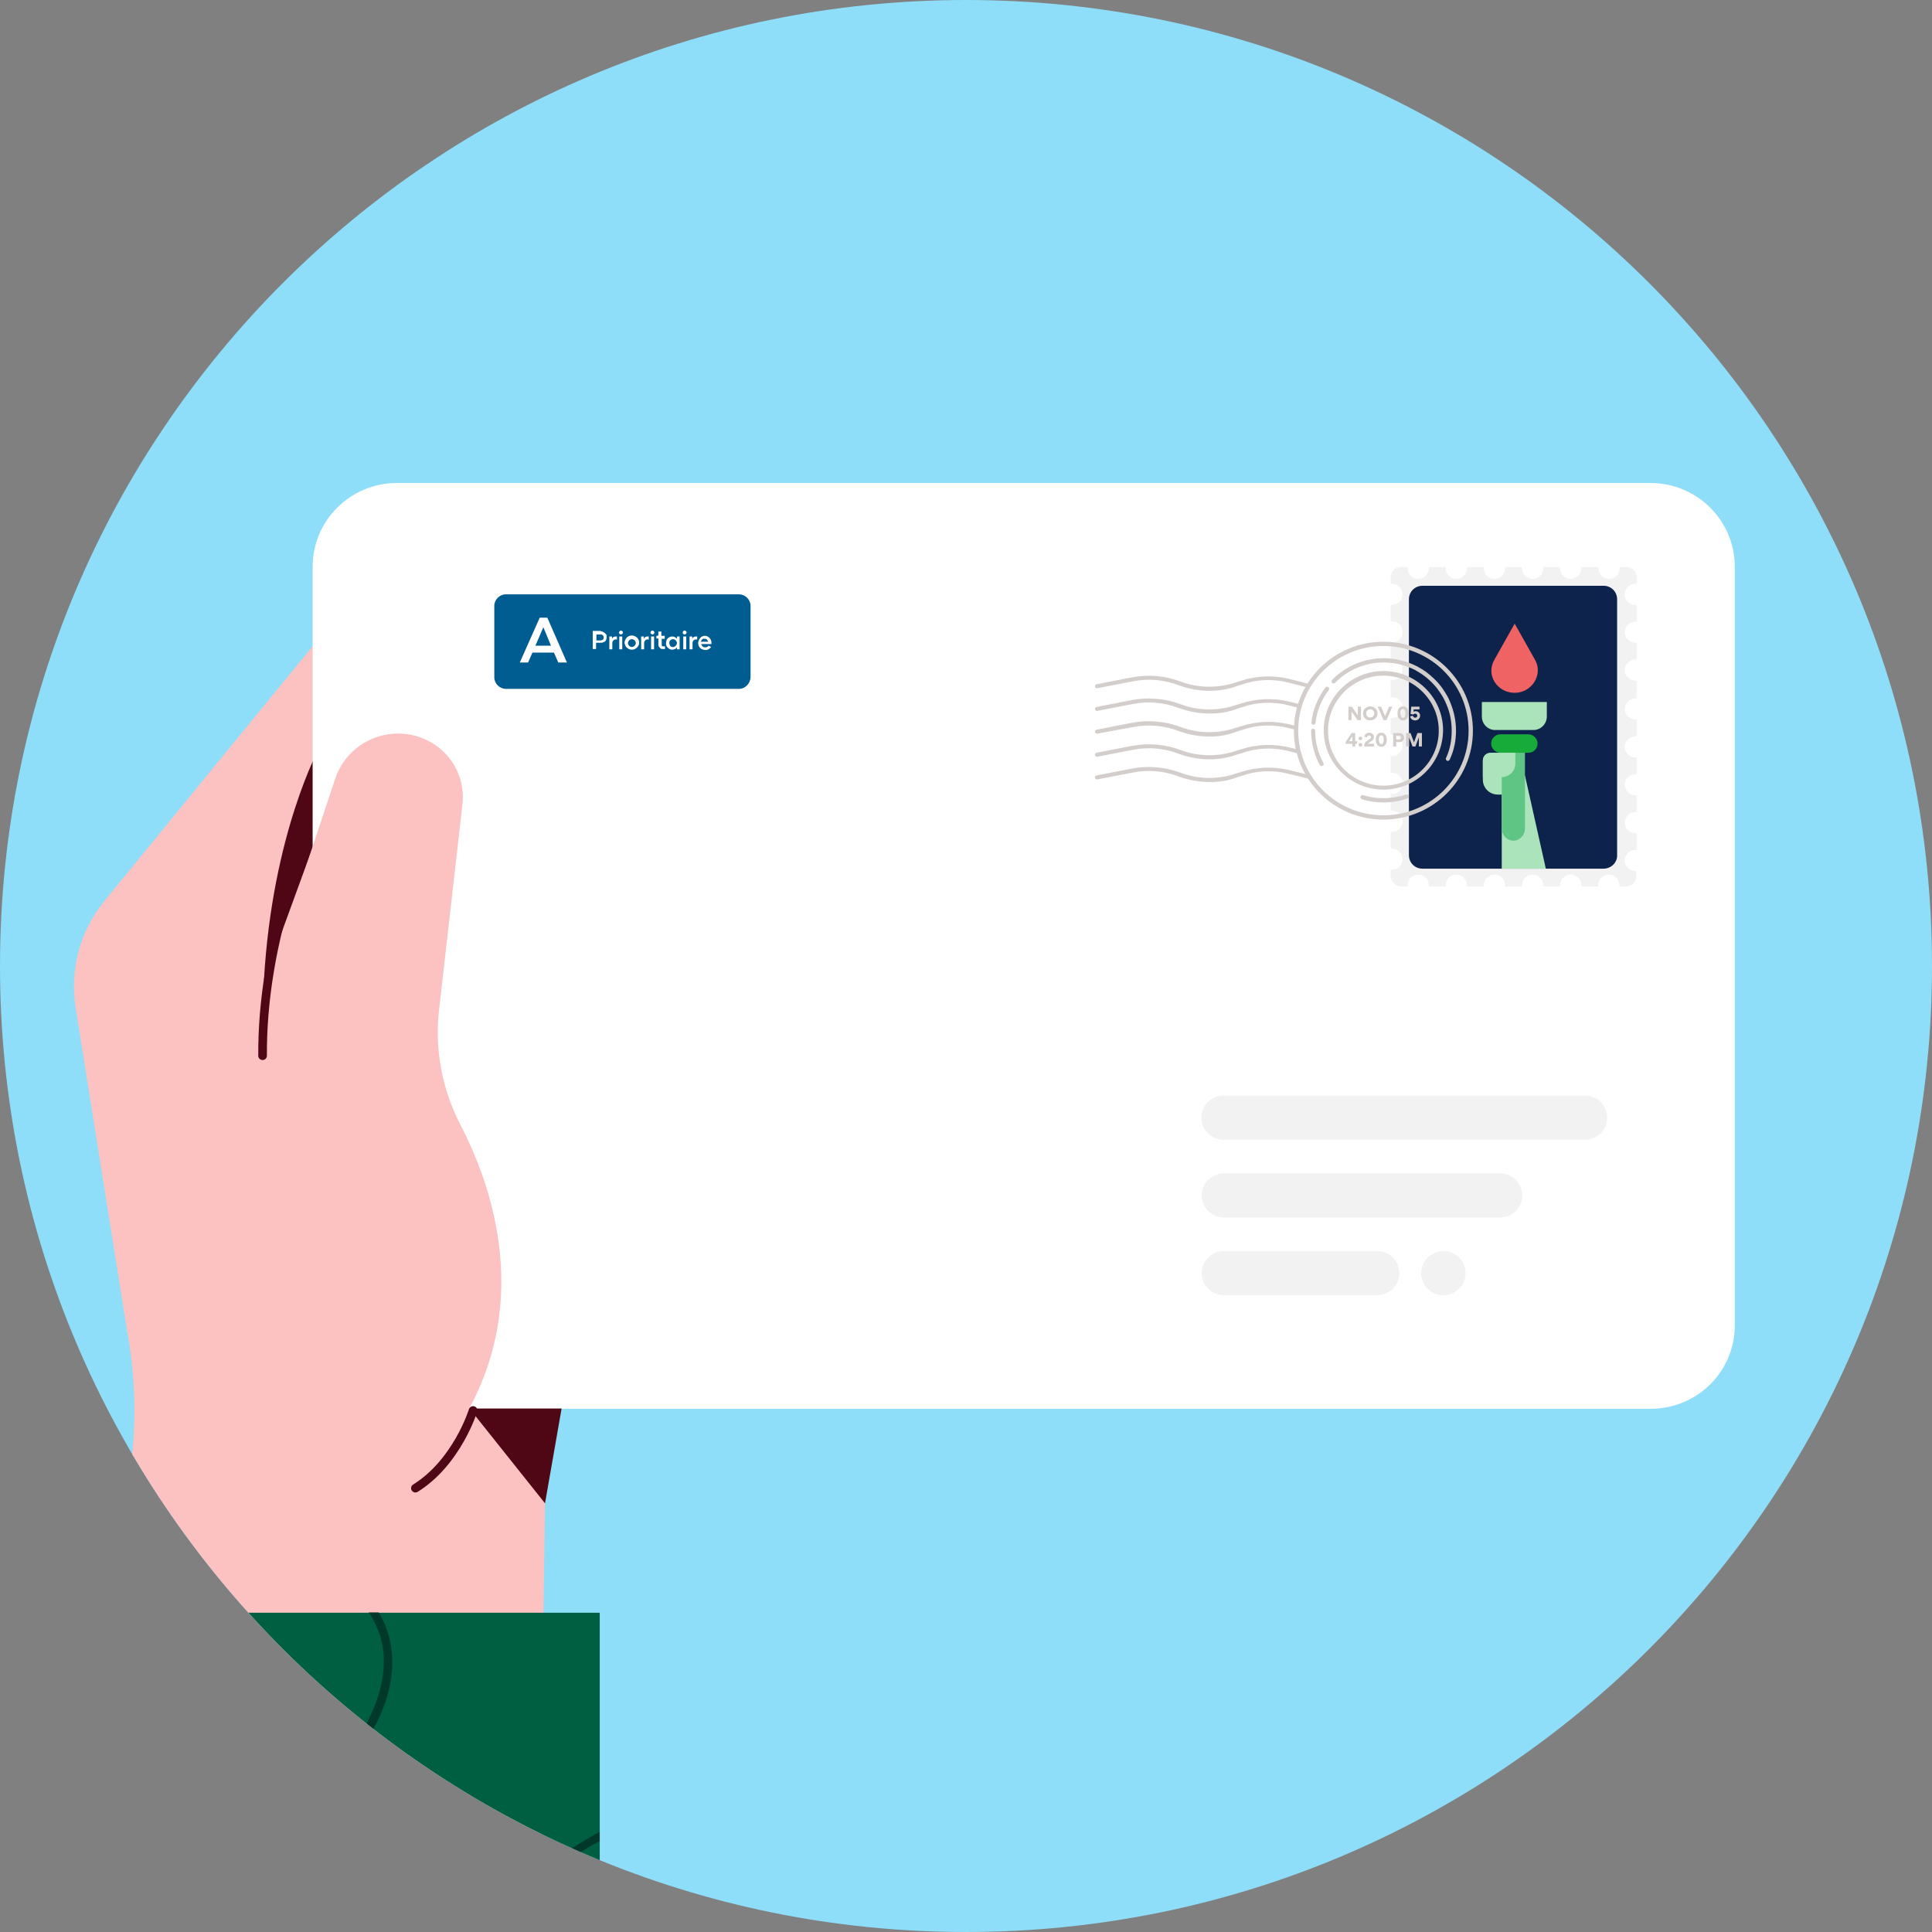 <svg width="120" height="120" viewBox="0 0 120 120" fill="none" xmlns="http://www.w3.org/2000/svg">
<rect x="0" y="0" width="120" height="120" fill="#808080" stroke="none"/>
<g clip-path="url(#clip0)">
<path d="M0 60C0 26.863 26.863 0 60 0V0C93.137 0 120 26.863 120 60V60C120 93.137 93.137 120 60 120V120C26.863 120 0 93.137 0 60V60Z" fill="#8EDDF9"/>
<path d="M2.575 121.298L7.867 92.679C8.505 89.324 8.505 85.867 7.867 82.512L4.696 62.587C4.326 60.214 4.964 57.821 6.488 55.959L24.504 33.907L36.014 64.776L34.017 81.653L33.461 121.298H2.575Z" fill="#FBC2C1"/>
<path d="M19.851 46.406C19.851 46.406 16.906 51.745 16.391 60.93L19.851 51.459V46.406Z" fill="#500715"/>
<path d="M102.521 87.504H24.648C21.765 87.504 19.418 85.172 19.418 82.308V35.196C19.418 32.332 21.765 30 24.648 30H102.521C105.404 30 107.751 32.332 107.751 35.196V82.288C107.772 85.172 105.425 87.504 102.521 87.504Z" fill="white"/>
<path d="M45.898 42.786H31.423C31.031 42.786 30.702 42.459 30.702 42.07V37.631C30.702 37.242 31.031 36.915 31.423 36.915H45.898C46.289 36.915 46.618 37.242 46.618 37.631V42.07C46.598 42.459 46.289 42.786 45.898 42.786Z" fill="#005D92"/>
<path d="M37.497 39.268C37.558 39.309 37.6 39.35 37.641 39.391C37.682 39.431 37.682 39.513 37.682 39.575C37.682 39.636 37.661 39.697 37.641 39.759C37.62 39.82 37.558 39.861 37.497 39.882C37.435 39.922 37.373 39.922 37.291 39.922H37.023V40.311H36.817V39.186H37.291C37.373 39.227 37.455 39.227 37.497 39.268ZM37.291 39.779C37.352 39.779 37.394 39.759 37.435 39.738C37.476 39.718 37.497 39.657 37.497 39.595C37.497 39.534 37.476 39.493 37.435 39.452C37.394 39.411 37.352 39.411 37.291 39.411H37.044V39.779H37.291Z" fill="white"/>
<path d="M38.321 39.533V39.717H38.238C38.176 39.717 38.135 39.738 38.094 39.779C38.053 39.82 38.032 39.881 38.032 39.942V40.331H37.847V39.533H38.012V39.676C38.032 39.636 38.053 39.595 38.094 39.574C38.135 39.554 38.176 39.533 38.238 39.533H38.321Z" fill="white"/>
<path d="M38.485 39.37C38.464 39.349 38.444 39.329 38.444 39.288C38.444 39.267 38.464 39.226 38.485 39.206C38.506 39.185 38.526 39.165 38.567 39.165C38.609 39.165 38.629 39.185 38.65 39.206C38.67 39.226 38.691 39.247 38.691 39.288C38.691 39.329 38.67 39.349 38.65 39.37C38.629 39.39 38.609 39.41 38.567 39.41C38.526 39.41 38.506 39.39 38.485 39.37ZM38.65 40.331H38.464V39.533H38.65V40.331Z" fill="white"/>
<path d="M39.02 40.29C38.959 40.249 38.897 40.208 38.856 40.126C38.815 40.044 38.794 39.983 38.794 39.922C38.794 39.84 38.815 39.779 38.856 39.697C38.897 39.635 38.938 39.574 39.02 39.533C39.082 39.492 39.165 39.472 39.247 39.472C39.329 39.472 39.391 39.492 39.473 39.533C39.535 39.574 39.597 39.615 39.638 39.697C39.679 39.758 39.7 39.84 39.7 39.922C39.7 40.004 39.679 40.065 39.638 40.126C39.597 40.188 39.556 40.249 39.473 40.29C39.412 40.331 39.329 40.351 39.247 40.351C39.165 40.351 39.082 40.331 39.02 40.29ZM39.37 40.147C39.412 40.126 39.432 40.085 39.453 40.065C39.473 40.044 39.494 39.983 39.494 39.942C39.494 39.901 39.473 39.86 39.453 39.819C39.432 39.779 39.412 39.758 39.37 39.738C39.329 39.717 39.288 39.697 39.247 39.697C39.206 39.697 39.165 39.717 39.123 39.738C39.082 39.758 39.062 39.799 39.041 39.819C39.02 39.86 39 39.901 39 39.942C39 39.983 39.02 40.024 39.041 40.065C39.062 40.106 39.082 40.126 39.123 40.147C39.165 40.167 39.206 40.188 39.247 40.188C39.288 40.188 39.329 40.167 39.37 40.147Z" fill="white"/>
<path d="M40.297 39.533V39.717H40.215C40.153 39.717 40.112 39.738 40.071 39.779C40.029 39.82 40.009 39.881 40.009 39.942V40.331H39.824V39.533H39.988V39.676C40.009 39.636 40.029 39.595 40.071 39.574C40.112 39.554 40.153 39.533 40.215 39.533H40.297Z" fill="white"/>
<path d="M40.441 39.37C40.421 39.349 40.4 39.329 40.4 39.288C40.4 39.267 40.421 39.226 40.441 39.206C40.462 39.185 40.483 39.165 40.524 39.165C40.565 39.165 40.586 39.185 40.606 39.206C40.627 39.226 40.647 39.247 40.647 39.288C40.647 39.329 40.627 39.349 40.606 39.37C40.586 39.39 40.565 39.41 40.524 39.41C40.503 39.41 40.462 39.39 40.441 39.37ZM40.627 40.331H40.441V39.533H40.627V40.331Z" fill="white"/>
<path d="M41.306 39.677H41.1V40.045C41.1 40.086 41.1 40.106 41.12 40.127C41.141 40.147 41.162 40.147 41.203 40.147H41.306V40.311H41.162C41.079 40.311 41.018 40.29 40.976 40.229C40.935 40.188 40.894 40.127 40.894 40.045V39.656H40.77V39.492H40.832C40.873 39.492 40.894 39.472 40.894 39.431V39.227H41.079V39.492H41.285V39.677H41.306Z" fill="white"/>
<path d="M42.047 39.533H42.212V40.331H42.047V40.208C42.027 40.249 41.985 40.29 41.924 40.311C41.882 40.331 41.821 40.352 41.759 40.352C41.676 40.352 41.615 40.331 41.553 40.29C41.491 40.249 41.45 40.208 41.409 40.147C41.368 40.086 41.368 40.004 41.368 39.942C41.368 39.881 41.388 39.799 41.409 39.738C41.45 39.676 41.491 39.615 41.553 39.595C41.615 39.554 41.676 39.533 41.759 39.533C41.821 39.533 41.862 39.554 41.924 39.574C41.965 39.595 42.006 39.636 42.047 39.676V39.533ZM41.924 40.147C41.965 40.127 41.985 40.086 42.006 40.065C42.027 40.024 42.047 39.983 42.047 39.942C42.047 39.901 42.027 39.861 42.006 39.82C41.985 39.779 41.965 39.758 41.924 39.738C41.882 39.717 41.841 39.697 41.8 39.697C41.759 39.697 41.718 39.717 41.676 39.738C41.635 39.758 41.615 39.799 41.594 39.82C41.574 39.84 41.574 39.901 41.574 39.942C41.574 40.004 41.594 40.065 41.635 40.127C41.676 40.167 41.738 40.188 41.821 40.188C41.841 40.188 41.903 40.167 41.924 40.147Z" fill="white"/>
<path d="M42.439 39.37C42.418 39.349 42.398 39.329 42.398 39.288C42.398 39.267 42.418 39.226 42.439 39.206C42.459 39.185 42.48 39.165 42.521 39.165C42.562 39.165 42.583 39.185 42.603 39.206C42.624 39.226 42.645 39.247 42.645 39.288C42.645 39.329 42.624 39.349 42.603 39.37C42.583 39.39 42.562 39.41 42.521 39.41C42.5 39.41 42.459 39.39 42.439 39.37ZM42.624 40.331H42.439V39.533H42.624V40.331Z" fill="white"/>
<path d="M43.303 39.533V39.717H43.221C43.159 39.717 43.118 39.738 43.077 39.779C43.036 39.82 43.015 39.881 43.015 39.942V40.331H42.83V39.533H42.995V39.676C43.015 39.636 43.036 39.595 43.077 39.574C43.118 39.554 43.159 39.533 43.221 39.533H43.303Z" fill="white"/>
<path d="M44.189 39.962C44.189 39.983 44.189 39.983 44.189 40.003H43.55C43.571 40.065 43.592 40.105 43.633 40.146C43.674 40.187 43.736 40.208 43.797 40.208C43.9 40.208 43.962 40.167 44.024 40.105L44.168 40.187C44.127 40.249 44.065 40.289 44.003 40.33C43.941 40.371 43.859 40.371 43.797 40.371C43.736 40.371 43.653 40.351 43.571 40.31C43.509 40.269 43.447 40.228 43.427 40.167C43.386 40.105 43.365 40.024 43.365 39.942C43.365 39.86 43.386 39.799 43.427 39.717C43.468 39.655 43.509 39.594 43.571 39.553C43.633 39.512 43.715 39.492 43.777 39.492C43.859 39.492 43.921 39.512 43.983 39.553C44.044 39.594 44.086 39.635 44.127 39.696C44.168 39.758 44.189 39.84 44.189 39.921C44.189 39.942 44.189 39.942 44.189 39.962ZM43.612 39.717C43.571 39.758 43.55 39.799 43.53 39.86H43.983C43.962 39.799 43.941 39.758 43.9 39.717C43.859 39.676 43.818 39.676 43.756 39.676C43.715 39.655 43.653 39.676 43.612 39.717Z" fill="white"/>
<path d="M35.211 41.148H34.676L34.408 40.535H33.07L32.802 41.148H32.287L33.523 38.366H33.996L35.211 41.148ZM33.749 38.959L33.255 40.105H34.223L33.749 38.959Z" fill="white"/>
<path d="M98.445 70.791H76.001C75.239 70.791 74.621 70.177 74.621 69.42C74.621 68.663 75.239 68.05 76.001 68.05H98.445C99.206 68.05 99.824 68.663 99.824 69.42C99.845 70.177 99.206 70.791 98.445 70.791Z" fill="#F3F2F2"/>
<path d="M93.174 75.619H76.022C75.26 75.619 74.642 75.005 74.642 74.248C74.642 73.491 75.26 72.877 76.022 72.877H93.174C93.935 72.877 94.553 73.491 94.553 74.248C94.553 75.005 93.935 75.619 93.174 75.619Z" fill="#F3F2F2"/>
<path d="M85.534 80.446H76.022C75.26 80.446 74.642 79.832 74.642 79.075C74.642 78.318 75.26 77.705 76.022 77.705H85.534C86.296 77.705 86.914 78.318 86.914 79.075C86.914 79.832 86.296 80.446 85.534 80.446Z" fill="#F3F2F2"/>
<path d="M89.653 80.446C90.414 80.446 91.032 79.832 91.032 79.075C91.032 78.318 90.414 77.705 89.653 77.705C88.891 77.705 88.273 78.318 88.273 79.075C88.273 79.832 88.891 80.446 89.653 80.446Z" fill="#F3F2F2"/>
<path d="M101.574 54.098C101.204 54.098 100.915 53.792 100.915 53.444C100.915 53.096 101.224 52.789 101.574 52.789C101.595 52.789 101.615 52.789 101.657 52.789V51.746C101.636 51.746 101.615 51.746 101.574 51.746C101.204 51.746 100.915 51.439 100.915 51.091C100.915 50.723 101.224 50.437 101.574 50.437C101.595 50.437 101.615 50.437 101.657 50.437V49.393C101.636 49.393 101.615 49.393 101.574 49.393C101.204 49.393 100.915 49.087 100.915 48.739C100.915 48.391 101.224 48.084 101.574 48.084C101.595 48.084 101.615 48.084 101.657 48.084V47.041C101.636 47.041 101.615 47.041 101.574 47.041C101.204 47.041 100.915 46.734 100.915 46.386C100.915 46.038 101.224 45.732 101.574 45.732C101.595 45.732 101.615 45.732 101.657 45.732V44.688C101.636 44.688 101.615 44.688 101.574 44.688C101.204 44.688 100.915 44.382 100.915 44.034C100.915 43.686 101.224 43.379 101.574 43.379C101.595 43.379 101.615 43.379 101.657 43.379V42.274C101.636 42.274 101.615 42.274 101.574 42.274C101.204 42.274 100.915 41.968 100.915 41.62C100.915 41.252 101.224 40.965 101.574 40.965C101.595 40.965 101.615 40.965 101.657 40.965V39.922C101.636 39.922 101.615 39.922 101.574 39.922C101.204 39.922 100.915 39.615 100.915 39.267C100.915 38.919 101.224 38.613 101.574 38.613C101.595 38.613 101.615 38.613 101.657 38.613V37.569C101.636 37.569 101.615 37.569 101.574 37.569C101.204 37.569 100.915 37.263 100.915 36.915C100.915 36.547 101.224 36.26 101.574 36.26C101.595 36.26 101.615 36.26 101.657 36.26V35.871C101.657 35.503 101.368 35.217 100.998 35.217H100.606C100.606 35.237 100.606 35.258 100.606 35.299C100.606 35.667 100.298 35.953 99.948 35.953C99.577 35.953 99.289 35.646 99.289 35.299C99.289 35.278 99.289 35.258 99.289 35.217H98.218C98.218 35.237 98.218 35.258 98.218 35.299C98.218 35.667 97.909 35.953 97.559 35.953C97.188 35.953 96.9 35.646 96.9 35.299C96.9 35.278 96.9 35.258 96.9 35.217H95.85C95.85 35.237 95.85 35.258 95.85 35.299C95.85 35.667 95.541 35.953 95.191 35.953C94.82 35.953 94.532 35.646 94.532 35.299C94.532 35.278 94.532 35.258 94.532 35.217H93.482C93.482 35.237 93.482 35.258 93.482 35.299C93.482 35.667 93.173 35.953 92.823 35.953C92.453 35.953 92.164 35.646 92.164 35.299C92.164 35.278 92.164 35.258 92.164 35.217H91.114C91.114 35.237 91.114 35.258 91.114 35.299C91.114 35.667 90.805 35.953 90.455 35.953C90.085 35.953 89.796 35.646 89.796 35.299C89.796 35.278 89.796 35.258 89.796 35.217H88.746C88.746 35.237 88.746 35.258 88.746 35.299C88.746 35.667 88.438 35.953 88.087 35.953C87.717 35.953 87.428 35.646 87.428 35.299C87.428 35.278 87.428 35.258 87.428 35.217H87.037C86.667 35.217 86.378 35.503 86.378 35.871V36.26C86.399 36.26 86.42 36.26 86.461 36.26C86.831 36.26 87.12 36.567 87.12 36.915C87.12 37.283 86.811 37.569 86.461 37.569C86.44 37.569 86.42 37.569 86.378 37.569V38.592C86.399 38.592 86.42 38.592 86.461 38.592C86.831 38.592 87.12 38.899 87.12 39.247C87.12 39.595 86.811 39.901 86.461 39.901C86.44 39.901 86.42 39.901 86.378 39.901V40.945C86.399 40.945 86.42 40.945 86.461 40.945C86.831 40.945 87.12 41.252 87.12 41.599C87.12 41.968 86.811 42.254 86.461 42.254C86.44 42.254 86.42 42.254 86.378 42.254V43.297C86.399 43.297 86.42 43.297 86.461 43.297C86.831 43.297 87.12 43.604 87.12 43.952C87.12 44.3 86.811 44.606 86.461 44.606C86.44 44.606 86.42 44.606 86.378 44.606V45.65C86.399 45.65 86.42 45.65 86.461 45.65C86.831 45.65 87.12 45.957 87.12 46.304C87.12 46.652 86.811 46.959 86.461 46.959C86.44 46.959 86.42 46.959 86.378 46.959V48.002C86.399 48.002 86.42 48.002 86.461 48.002C86.831 48.002 87.12 48.309 87.12 48.657C87.12 49.005 86.811 49.312 86.461 49.312C86.44 49.312 86.42 49.312 86.378 49.312V50.355C86.399 50.355 86.42 50.355 86.461 50.355C86.831 50.355 87.12 50.662 87.12 51.01C87.12 51.378 86.811 51.664 86.461 51.664C86.44 51.664 86.42 51.664 86.378 51.664V52.707C86.399 52.707 86.42 52.707 86.461 52.707C86.831 52.707 87.12 53.014 87.12 53.362C87.12 53.71 86.811 54.017 86.461 54.017C86.44 54.017 86.42 54.017 86.378 54.017V54.405C86.378 54.773 86.667 55.06 87.037 55.06H87.428C87.428 55.039 87.428 55.019 87.428 54.978C87.428 54.61 87.737 54.324 88.087 54.324C88.458 54.324 88.746 54.63 88.746 54.978C88.746 54.998 88.746 55.019 88.746 55.06H89.796C89.796 55.039 89.796 55.019 89.796 54.978C89.796 54.61 90.105 54.324 90.455 54.324C90.826 54.324 91.114 54.63 91.114 54.978C91.114 54.998 91.114 55.019 91.114 55.06H92.164C92.164 55.039 92.164 55.019 92.164 54.978C92.164 54.61 92.473 54.324 92.823 54.324C93.194 54.324 93.482 54.63 93.482 54.978C93.482 54.998 93.482 55.019 93.482 55.06H94.532C94.532 55.039 94.532 55.019 94.532 54.978C94.532 54.61 94.841 54.324 95.191 54.324C95.562 54.324 95.85 54.63 95.85 54.978C95.85 54.998 95.85 55.019 95.85 55.06H96.9C96.9 55.039 96.9 55.019 96.9 54.978C96.9 54.61 97.209 54.324 97.559 54.324C97.93 54.324 98.218 54.63 98.218 54.978C98.218 54.998 98.218 55.019 98.218 55.06H99.268C99.268 55.039 99.268 55.019 99.268 54.978C99.268 54.61 99.577 54.324 99.927 54.324C100.298 54.324 100.586 54.63 100.586 54.978C100.586 54.998 100.586 55.019 100.586 55.06H100.977C101.348 55.06 101.636 54.773 101.636 54.405V54.017C101.615 54.098 101.595 54.098 101.574 54.098Z" fill="#F3F2F2"/>
<path d="M99.598 53.955H88.355C87.882 53.955 87.511 53.587 87.511 53.117V37.221C87.511 36.751 87.882 36.383 88.355 36.383H99.598C100.071 36.383 100.442 36.751 100.442 37.221V53.117C100.462 53.566 100.071 53.955 99.598 53.955Z" fill="#0D234B"/>
<path d="M93.338 49.352H93.029C92.515 49.352 92.103 48.943 92.103 48.432V47.266C92.103 47 92.329 46.775 92.597 46.775H93.338C93.606 46.775 93.832 47 93.832 47.266V48.861C93.853 49.127 93.626 49.352 93.338 49.352Z" fill="#ABE3BB"/>
<path d="M96.015 53.955H93.276V48.493L94.718 48.166L96.015 53.955Z" fill="#ABE3BB"/>
<path d="M93.997 52.217C93.606 52.217 93.276 51.869 93.276 51.46V45.752H94.718V51.46C94.718 51.869 94.388 52.217 93.997 52.217Z" fill="#5EC584"/>
<path d="M94.924 46.754H93.194C92.885 46.754 92.617 46.488 92.617 46.181C92.617 45.874 92.885 45.608 93.194 45.608H94.924C95.232 45.608 95.5 45.874 95.5 46.181C95.5 46.508 95.253 46.754 94.924 46.754Z" fill="#17AC39"/>
<path d="M96.077 43.603V44.504C96.077 44.954 95.706 45.342 95.253 45.342H92.865C92.412 45.342 92.041 44.974 92.041 44.504V43.603H96.077Z" fill="#ABE3BB"/>
<path d="M94.079 43.031C92.988 43.031 92.288 41.927 92.803 41.006L94.079 38.735L95.356 41.006C95.85 41.906 95.15 43.031 94.079 43.031Z" fill="#F06365"/>
<path d="M93.256 48.269H92.103V47.225C92.103 46.959 92.309 46.755 92.576 46.755H94.121V47.389C94.141 47.88 93.75 48.269 93.256 48.269Z" fill="#ABE3BB"/>
<path d="M85.925 50.906C82.857 50.906 80.366 48.431 80.366 45.383C80.366 42.335 82.857 39.859 85.925 39.859C88.993 39.859 91.485 42.335 91.485 45.383C91.485 48.431 88.993 50.906 85.925 50.906ZM85.925 40.125C83.002 40.125 80.634 42.478 80.634 45.383C80.634 48.288 83.002 50.64 85.925 50.64C88.849 50.64 91.217 48.288 91.217 45.383C91.217 42.478 88.849 40.125 85.925 40.125Z" fill="#D3CECB"/>
<path d="M85.925 49.044C83.887 49.044 82.219 47.387 82.219 45.362C82.219 43.337 83.887 41.68 85.925 41.68C87.964 41.68 89.632 43.337 89.632 45.362C89.611 47.408 87.964 49.044 85.925 49.044ZM85.925 41.966C84.031 41.966 82.487 43.5 82.487 45.382C82.487 47.264 84.031 48.799 85.925 48.799C87.82 48.799 89.364 47.264 89.364 45.382C89.364 43.5 87.82 41.966 85.925 41.966Z" fill="#D3CECB"/>
<path d="M82.075 47.571C82.034 47.571 81.993 47.551 81.972 47.51C81.622 46.855 81.436 46.119 81.436 45.383C81.436 45.321 81.498 45.26 81.56 45.26C81.622 45.26 81.684 45.321 81.684 45.383C81.684 46.078 81.869 46.774 82.198 47.387C82.24 47.449 82.219 47.531 82.157 47.551C82.116 47.571 82.095 47.571 82.075 47.571Z" fill="#D3CECB"/>
<path d="M85.925 49.842C85.472 49.842 85.019 49.781 84.587 49.637C84.525 49.617 84.484 49.556 84.505 49.474C84.525 49.412 84.587 49.371 84.669 49.392C85.081 49.515 85.514 49.576 85.946 49.576C86.419 49.576 86.893 49.494 87.346 49.351C87.408 49.331 87.49 49.371 87.511 49.433C87.531 49.494 87.49 49.576 87.428 49.596C86.934 49.76 86.419 49.842 85.925 49.842Z" fill="#D3CECB"/>
<path d="M89.92 47.264C89.9 47.264 89.879 47.264 89.879 47.244C89.817 47.223 89.776 47.142 89.817 47.08C90.064 46.548 90.167 45.976 90.167 45.382C90.167 44.809 90.064 44.257 89.838 43.746C89.735 43.48 89.591 43.234 89.426 42.989C89.364 42.887 89.282 42.805 89.22 42.703C89.076 42.539 88.932 42.375 88.767 42.232C88.685 42.15 88.582 42.068 88.499 42.007C88.314 41.864 88.108 41.741 87.902 41.618C87.305 41.311 86.626 41.148 85.946 41.148C84.793 41.148 83.722 41.598 82.919 42.416C82.878 42.457 82.796 42.457 82.734 42.416C82.693 42.375 82.693 42.293 82.734 42.232C83.578 41.373 84.731 40.882 85.946 40.882C86.667 40.882 87.388 41.066 88.026 41.393C88.252 41.516 88.458 41.639 88.664 41.802C88.767 41.884 88.87 41.966 88.952 42.048C89.117 42.191 89.282 42.355 89.426 42.539C89.508 42.641 89.591 42.743 89.652 42.846C89.817 43.091 89.982 43.357 90.085 43.644C90.311 44.196 90.435 44.769 90.435 45.382C90.435 46.017 90.311 46.61 90.044 47.182C90.023 47.223 89.961 47.264 89.92 47.264Z" fill="#D3CECB"/>
<path d="M81.581 45.014C81.498 45.014 81.436 44.953 81.457 44.871C81.54 44.094 81.848 43.337 82.322 42.703C82.363 42.641 82.445 42.641 82.507 42.682C82.569 42.723 82.569 42.805 82.528 42.866C82.075 43.46 81.787 44.176 81.704 44.912C81.704 44.974 81.642 45.014 81.581 45.014Z" fill="#D3CECB"/>
<path d="M84.337 44.436V43.892H84.532V44.727H84.317L83.948 44.185V44.727H83.752V43.892H83.967L84.337 44.436Z" fill="#D3CECB"/>
<path d="M85.108 44.745C85.029 44.745 84.955 44.728 84.885 44.693C84.817 44.657 84.762 44.606 84.721 44.539C84.68 44.473 84.659 44.397 84.659 44.31C84.659 44.223 84.68 44.147 84.721 44.081C84.762 44.015 84.817 43.965 84.885 43.929C84.954 43.893 85.028 43.875 85.108 43.875C85.187 43.875 85.261 43.893 85.329 43.929C85.398 43.965 85.453 44.015 85.495 44.081C85.536 44.147 85.556 44.223 85.556 44.31C85.556 44.397 85.536 44.473 85.495 44.539C85.453 44.606 85.398 44.657 85.329 44.693C85.261 44.728 85.187 44.745 85.108 44.745ZM85.108 44.565C85.156 44.565 85.198 44.554 85.236 44.532C85.274 44.509 85.304 44.478 85.325 44.44C85.347 44.401 85.357 44.357 85.357 44.31C85.357 44.262 85.346 44.219 85.324 44.18C85.303 44.14 85.273 44.11 85.235 44.088C85.197 44.065 85.155 44.053 85.108 44.053C85.06 44.053 85.017 44.065 84.979 44.088C84.941 44.11 84.911 44.14 84.889 44.18C84.868 44.219 84.857 44.262 84.857 44.31C84.857 44.357 84.868 44.401 84.889 44.44C84.911 44.478 84.94 44.509 84.978 44.532C85.017 44.554 85.06 44.565 85.108 44.565Z" fill="#D3CECB"/>
<path d="M86.029 44.478L86.277 43.892H86.481L86.119 44.727H85.934L85.572 43.892H85.78L86.029 44.478Z" fill="#D3CECB"/>
<path d="M87.143 44.748C87.072 44.748 87.011 44.73 86.959 44.693C86.908 44.655 86.869 44.603 86.841 44.537C86.814 44.471 86.801 44.395 86.801 44.31C86.801 44.224 86.814 44.148 86.841 44.081C86.869 44.015 86.908 43.964 86.959 43.927C87.011 43.89 87.072 43.872 87.143 43.872C87.214 43.872 87.275 43.89 87.326 43.927C87.378 43.964 87.417 44.015 87.444 44.081C87.472 44.148 87.485 44.224 87.485 44.31C87.485 44.395 87.472 44.471 87.444 44.537C87.417 44.603 87.378 44.655 87.326 44.693C87.275 44.73 87.214 44.748 87.143 44.748ZM87.143 44.58C87.192 44.58 87.229 44.555 87.257 44.505C87.284 44.454 87.297 44.389 87.297 44.31C87.297 44.225 87.284 44.158 87.257 44.111C87.23 44.063 87.192 44.04 87.143 44.04C87.093 44.04 87.055 44.063 87.028 44.111C87.002 44.158 86.988 44.225 86.988 44.31C86.988 44.389 87.002 44.454 87.029 44.505C87.056 44.555 87.094 44.58 87.143 44.58Z" fill="#D3CECB"/>
<path d="M87.928 44.172C87.981 44.172 88.029 44.185 88.071 44.209C88.114 44.234 88.147 44.267 88.171 44.31C88.195 44.352 88.207 44.4 88.207 44.452C88.207 44.506 88.193 44.556 88.166 44.601C88.139 44.646 88.102 44.681 88.055 44.707C88.008 44.734 87.956 44.747 87.899 44.747C87.845 44.747 87.795 44.736 87.749 44.715C87.702 44.693 87.665 44.662 87.636 44.624C87.608 44.585 87.592 44.54 87.589 44.489L87.769 44.459C87.771 44.492 87.784 44.52 87.809 44.543C87.835 44.565 87.865 44.576 87.902 44.576C87.939 44.576 87.969 44.565 87.992 44.542C88.016 44.518 88.028 44.488 88.028 44.452C88.028 44.416 88.016 44.387 87.992 44.364C87.968 44.341 87.938 44.329 87.9 44.329C87.874 44.329 87.85 44.335 87.828 44.347C87.806 44.357 87.79 44.369 87.781 44.382L87.61 44.347L87.656 43.892H88.168V44.061H87.809L87.795 44.208C87.835 44.184 87.879 44.172 87.928 44.172Z" fill="#D3CECB"/>
<path d="M84.175 46.037H84.287V46.202H84.175V46.364H83.996V46.202H83.582V46.079L83.954 45.529H84.175V46.037ZM83.996 45.731L83.79 46.037H83.996V45.731Z" fill="#D3CECB"/>
<path d="M84.499 46.375C84.467 46.375 84.439 46.364 84.417 46.342C84.395 46.319 84.384 46.293 84.384 46.263C84.384 46.232 84.395 46.205 84.417 46.183C84.439 46.161 84.467 46.15 84.499 46.15C84.531 46.15 84.558 46.161 84.58 46.183C84.603 46.205 84.615 46.232 84.615 46.263C84.615 46.293 84.603 46.319 84.58 46.342C84.558 46.364 84.531 46.375 84.499 46.375ZM84.499 45.977C84.467 45.977 84.439 45.966 84.417 45.944C84.395 45.922 84.384 45.896 84.384 45.865C84.384 45.834 84.395 45.808 84.417 45.785C84.439 45.763 84.467 45.752 84.499 45.752C84.531 45.752 84.558 45.763 84.58 45.785C84.603 45.808 84.615 45.834 84.615 45.865C84.615 45.896 84.603 45.922 84.58 45.944C84.558 45.966 84.531 45.977 84.499 45.977Z" fill="#D3CECB"/>
<path d="M85.347 46.196V46.364H84.733V46.312C84.733 46.253 84.745 46.202 84.77 46.16C84.794 46.117 84.824 46.081 84.859 46.054C84.893 46.026 84.938 45.996 84.992 45.962C85.029 45.939 85.058 45.92 85.079 45.906C85.1 45.89 85.118 45.873 85.132 45.854C85.146 45.835 85.153 45.815 85.153 45.792C85.153 45.758 85.142 45.731 85.121 45.712C85.1 45.691 85.073 45.681 85.039 45.681C85.003 45.681 84.973 45.693 84.95 45.716C84.928 45.739 84.912 45.768 84.903 45.805L84.733 45.75C84.742 45.706 84.76 45.666 84.787 45.63C84.815 45.593 84.851 45.563 84.894 45.541C84.938 45.519 84.988 45.508 85.044 45.508C85.101 45.508 85.151 45.52 85.196 45.544C85.241 45.567 85.277 45.599 85.302 45.641C85.328 45.682 85.34 45.729 85.34 45.781C85.34 45.831 85.329 45.875 85.307 45.912C85.285 45.949 85.258 45.98 85.227 46.004C85.196 46.028 85.156 46.055 85.104 46.086C85.067 46.108 85.038 46.128 85.016 46.144C84.993 46.16 84.975 46.177 84.961 46.196H85.347Z" fill="#D3CECB"/>
<path d="M85.795 46.385C85.724 46.385 85.662 46.366 85.611 46.329C85.559 46.292 85.52 46.24 85.493 46.173C85.466 46.107 85.452 46.031 85.452 45.946C85.452 45.86 85.466 45.784 85.493 45.718C85.52 45.652 85.559 45.6 85.611 45.563C85.662 45.526 85.724 45.508 85.795 45.508C85.865 45.508 85.926 45.526 85.978 45.563C86.029 45.6 86.069 45.652 86.096 45.718C86.123 45.784 86.137 45.86 86.137 45.946C86.137 46.031 86.123 46.107 86.096 46.173C86.069 46.24 86.029 46.292 85.978 46.329C85.926 46.366 85.865 46.385 85.795 46.385ZM85.795 46.216C85.843 46.216 85.881 46.191 85.908 46.142C85.936 46.091 85.949 46.026 85.949 45.946C85.949 45.861 85.936 45.795 85.908 45.748C85.882 45.7 85.844 45.676 85.795 45.676C85.745 45.676 85.707 45.7 85.68 45.748C85.653 45.795 85.64 45.861 85.64 45.946C85.64 46.026 85.654 46.091 85.681 46.142C85.708 46.191 85.746 46.216 85.795 46.216Z" fill="#D3CECB"/>
<path d="M86.919 45.529C86.975 45.529 87.025 45.542 87.069 45.567C87.115 45.592 87.15 45.626 87.176 45.669C87.201 45.712 87.214 45.759 87.214 45.812C87.214 45.866 87.201 45.914 87.176 45.957C87.15 46.001 87.115 46.035 87.069 46.06C87.025 46.085 86.975 46.097 86.919 46.097H86.722V46.364H86.531V45.529H86.919ZM86.889 45.929C86.926 45.929 86.957 45.92 86.982 45.901C87.007 45.881 87.02 45.852 87.02 45.812C87.02 45.773 87.007 45.744 86.982 45.725C86.957 45.707 86.926 45.697 86.889 45.697H86.722V45.929H86.889Z" fill="#D3CECB"/>
<path d="M87.825 46.108L88.04 45.529H88.318V46.364H88.127V45.794L87.917 46.364H87.732L87.522 45.797V46.364H87.334V45.529H87.61L87.825 46.108Z" fill="#D3CECB"/>
<path d="M75.136 42.908C74.477 42.908 73.818 42.785 73.201 42.56C72.294 42.212 71.327 42.131 70.38 42.315L68.156 42.744C68.094 42.765 68.012 42.703 68.012 42.642C68.012 42.581 68.053 42.499 68.115 42.499L70.318 42.069C71.306 41.885 72.336 41.967 73.283 42.315C74.395 42.744 75.651 42.765 76.783 42.376L77.051 42.294C78.039 41.967 79.089 41.926 80.098 42.172L81.21 42.458C81.272 42.478 81.313 42.54 81.293 42.601C81.272 42.663 81.21 42.703 81.148 42.683L80.037 42.397C79.069 42.151 78.06 42.192 77.133 42.519L76.866 42.601C76.31 42.806 75.713 42.908 75.136 42.908Z" fill="#D3CECB"/>
<path d="M75.136 44.319C74.477 44.319 73.818 44.196 73.2 43.971C72.294 43.623 71.327 43.541 70.379 43.725L68.156 44.155C68.094 44.175 68.012 44.114 68.012 44.053C67.991 43.991 68.053 43.91 68.115 43.91L70.318 43.48C71.306 43.296 72.336 43.378 73.283 43.725C74.395 44.155 75.651 44.175 76.783 43.787L77.051 43.705C78.039 43.378 79.089 43.337 80.098 43.582L80.737 43.746C80.798 43.766 80.84 43.828 80.819 43.889C80.798 43.95 80.737 43.991 80.675 43.971L80.037 43.807C79.069 43.562 78.06 43.603 77.133 43.93L76.865 44.012C76.31 44.237 75.713 44.319 75.136 44.319Z" fill="#D3CECB"/>
<path d="M75.136 45.751C74.477 45.751 73.818 45.628 73.2 45.403C72.294 45.056 71.327 44.974 70.379 45.158L68.156 45.567C68.094 45.587 68.012 45.526 68.012 45.465C67.991 45.403 68.053 45.322 68.115 45.322L70.318 44.892C71.306 44.708 72.336 44.79 73.283 45.138C74.395 45.567 75.651 45.587 76.783 45.199L77.051 45.117C78.039 44.79 79.089 44.749 80.098 44.994L80.51 45.097C80.572 45.117 80.613 45.178 80.592 45.24C80.572 45.301 80.51 45.342 80.448 45.322L80.037 45.219C79.069 44.974 78.06 45.015 77.133 45.342L76.865 45.424C76.31 45.649 75.713 45.751 75.136 45.751Z" fill="#D3CECB"/>
<path d="M75.136 47.163C74.477 47.163 73.818 47.041 73.201 46.816C72.295 46.468 71.327 46.386 70.38 46.57L68.156 47C68.094 47.02 68.012 46.959 68.012 46.897C67.991 46.836 68.053 46.754 68.115 46.754L70.318 46.325C71.306 46.141 72.336 46.222 73.283 46.57C74.395 47 75.651 47.02 76.783 46.632L77.051 46.55C78.039 46.222 79.09 46.181 80.099 46.427L80.675 46.57C80.737 46.59 80.778 46.652 80.757 46.713C80.737 46.775 80.675 46.816 80.613 46.795L80.037 46.652C79.069 46.406 78.06 46.447 77.133 46.775L76.866 46.856C76.31 47.061 75.713 47.163 75.136 47.163Z" fill="#D3CECB"/>
<path d="M75.136 48.574C74.477 48.574 73.818 48.451 73.2 48.226C72.294 47.878 71.327 47.796 70.379 47.98L68.156 48.41C68.094 48.43 68.012 48.369 68.012 48.307C67.991 48.246 68.053 48.164 68.115 48.164L70.318 47.735C71.306 47.551 72.336 47.633 73.283 47.98C74.395 48.41 75.651 48.43 76.783 48.042L77.051 47.96C78.039 47.633 79.089 47.592 80.098 47.837L81.354 48.144C81.416 48.164 81.457 48.226 81.437 48.287C81.416 48.349 81.354 48.389 81.293 48.369L80.037 48.062C79.069 47.817 78.06 47.858 77.133 48.185L76.865 48.267C76.31 48.492 75.713 48.574 75.136 48.574Z" fill="#D3CECB"/>
<path d="M14.271 68.07L20.819 48.37C21.539 46.222 23.866 45.056 26.028 45.773C27.819 46.366 28.931 48.105 28.725 49.946L27.263 62.792C26.996 65.227 27.469 67.661 28.581 69.83C30.764 74.023 33.461 82.124 27.593 89.898L14.271 68.07Z" fill="#FBC2C1"/>
<path d="M27.593 88.629L25.101 94.296L10.338 78.503L17.174 62.874L27.593 88.629Z" fill="#FBC2C1"/>
<path fill-rule="evenodd" clip-rule="evenodd" d="M29.463 87.352C29.604 87.395 29.684 87.544 29.641 87.684L29.395 87.61C29.641 87.684 29.641 87.684 29.641 87.684L29.64 87.686L29.64 87.688L29.637 87.696C29.635 87.703 29.632 87.713 29.628 87.726C29.619 87.751 29.607 87.789 29.59 87.836C29.556 87.93 29.506 88.066 29.438 88.234C29.301 88.569 29.092 89.031 28.799 89.546C28.216 90.571 27.294 91.82 25.944 92.66C25.818 92.739 25.653 92.701 25.574 92.576C25.495 92.451 25.533 92.287 25.659 92.208C26.904 91.433 27.772 90.268 28.332 89.283C28.611 88.793 28.811 88.351 28.94 88.033C29.005 87.875 29.052 87.747 29.083 87.659C29.099 87.616 29.11 87.582 29.117 87.56C29.121 87.549 29.124 87.541 29.125 87.535L29.127 87.53L29.128 87.529C29.171 87.388 29.321 87.308 29.463 87.352Z" fill="#500715"/>
<path fill-rule="evenodd" clip-rule="evenodd" d="M19.128 52.899C19.189 52.764 19.128 52.606 18.993 52.546ZM18.883 52.789C18.638 52.68 18.638 52.68 18.638 52.68L18.638 52.681L18.636 52.685L18.63 52.698C18.625 52.71 18.617 52.727 18.607 52.75C18.588 52.795 18.559 52.862 18.523 52.949C18.45 53.123 18.347 53.379 18.224 53.707C17.977 54.364 17.649 55.311 17.322 56.479C16.669 58.814 16.02 62.036 16.041 65.576C16.042 65.724 16.163 65.842 16.311 65.841C16.459 65.84 16.578 65.72 16.578 65.573C16.557 62.097 17.195 58.926 17.839 56.622C18.161 55.471 18.484 54.538 18.726 53.893C18.848 53.571 18.948 53.322 19.019 53.153C19.054 53.068 19.081 53.004 19.1 52.962C19.109 52.94 19.116 52.924 19.121 52.914L19.126 52.902L19.127 52.899L19.128 52.899M18.883 52.789L18.638 52.68C18.699 52.545 18.858 52.486 18.993 52.546" fill="#500715"/>
<path d="M29.158 87.484H34.882L33.852 93.375L29.158 87.484Z" fill="#500715"/>
<path d="M37.25 124.002H0.825V105.263C0.825 102.461 3.132 100.169 5.952 100.169H37.25V124.002Z" fill="#005E41"/>
<g opacity="0.8">
<path d="M37.25 113.772C35.87 114.529 34.347 115.511 32.638 116.82C31.217 117.904 29.837 119.111 28.499 120.277C27.058 121.546 25.575 122.834 24.01 124H24.855C26.234 122.937 27.552 121.791 28.828 120.666C30.146 119.5 31.526 118.313 32.947 117.229C34.244 116.247 35.685 115.204 37.25 114.345V113.772Z" fill="#002F24"/>
<path d="M0.825 111.666C0.825 111.666 0.846 111.666 0.846 111.646C4.738 109.825 7.62 106.532 10.421 103.361C11.368 102.297 12.335 101.213 13.324 100.169H12.624C11.738 101.11 10.874 102.072 10.05 103.033C7.332 106.122 4.532 109.314 0.825 111.093V111.666Z" fill="#002F24"/>
<path d="M14.58 122.323C14.889 118.252 17.483 114.651 19.727 111.992C19.913 111.767 20.098 111.562 20.283 111.337C21.375 110.049 22.486 108.719 23.29 107.205C24.381 105.159 24.648 103.052 24.051 101.293C23.928 100.904 23.743 100.516 23.516 100.147H22.898C23.187 100.557 23.392 101.007 23.557 101.436C24.299 103.625 23.413 105.814 22.816 106.939C22.034 108.412 20.942 109.721 19.872 110.969C19.686 111.194 19.501 111.399 19.316 111.624C17.03 114.344 14.374 118.027 14.065 122.241C14.024 122.855 14.044 123.427 14.127 123.939H14.642C14.559 123.489 14.539 122.916 14.58 122.323Z" fill="#002F24"/>
</g>
</g>
<defs>
<clipPath id="clip0">
<path d="M0 60C0 26.863 26.863 0 60 0V0C93.137 0 120 26.863 120 60V60C120 93.137 93.137 120 60 120V120C26.863 120 0 93.137 0 60V60Z" fill="white"/>
</clipPath>
</defs>
</svg>
